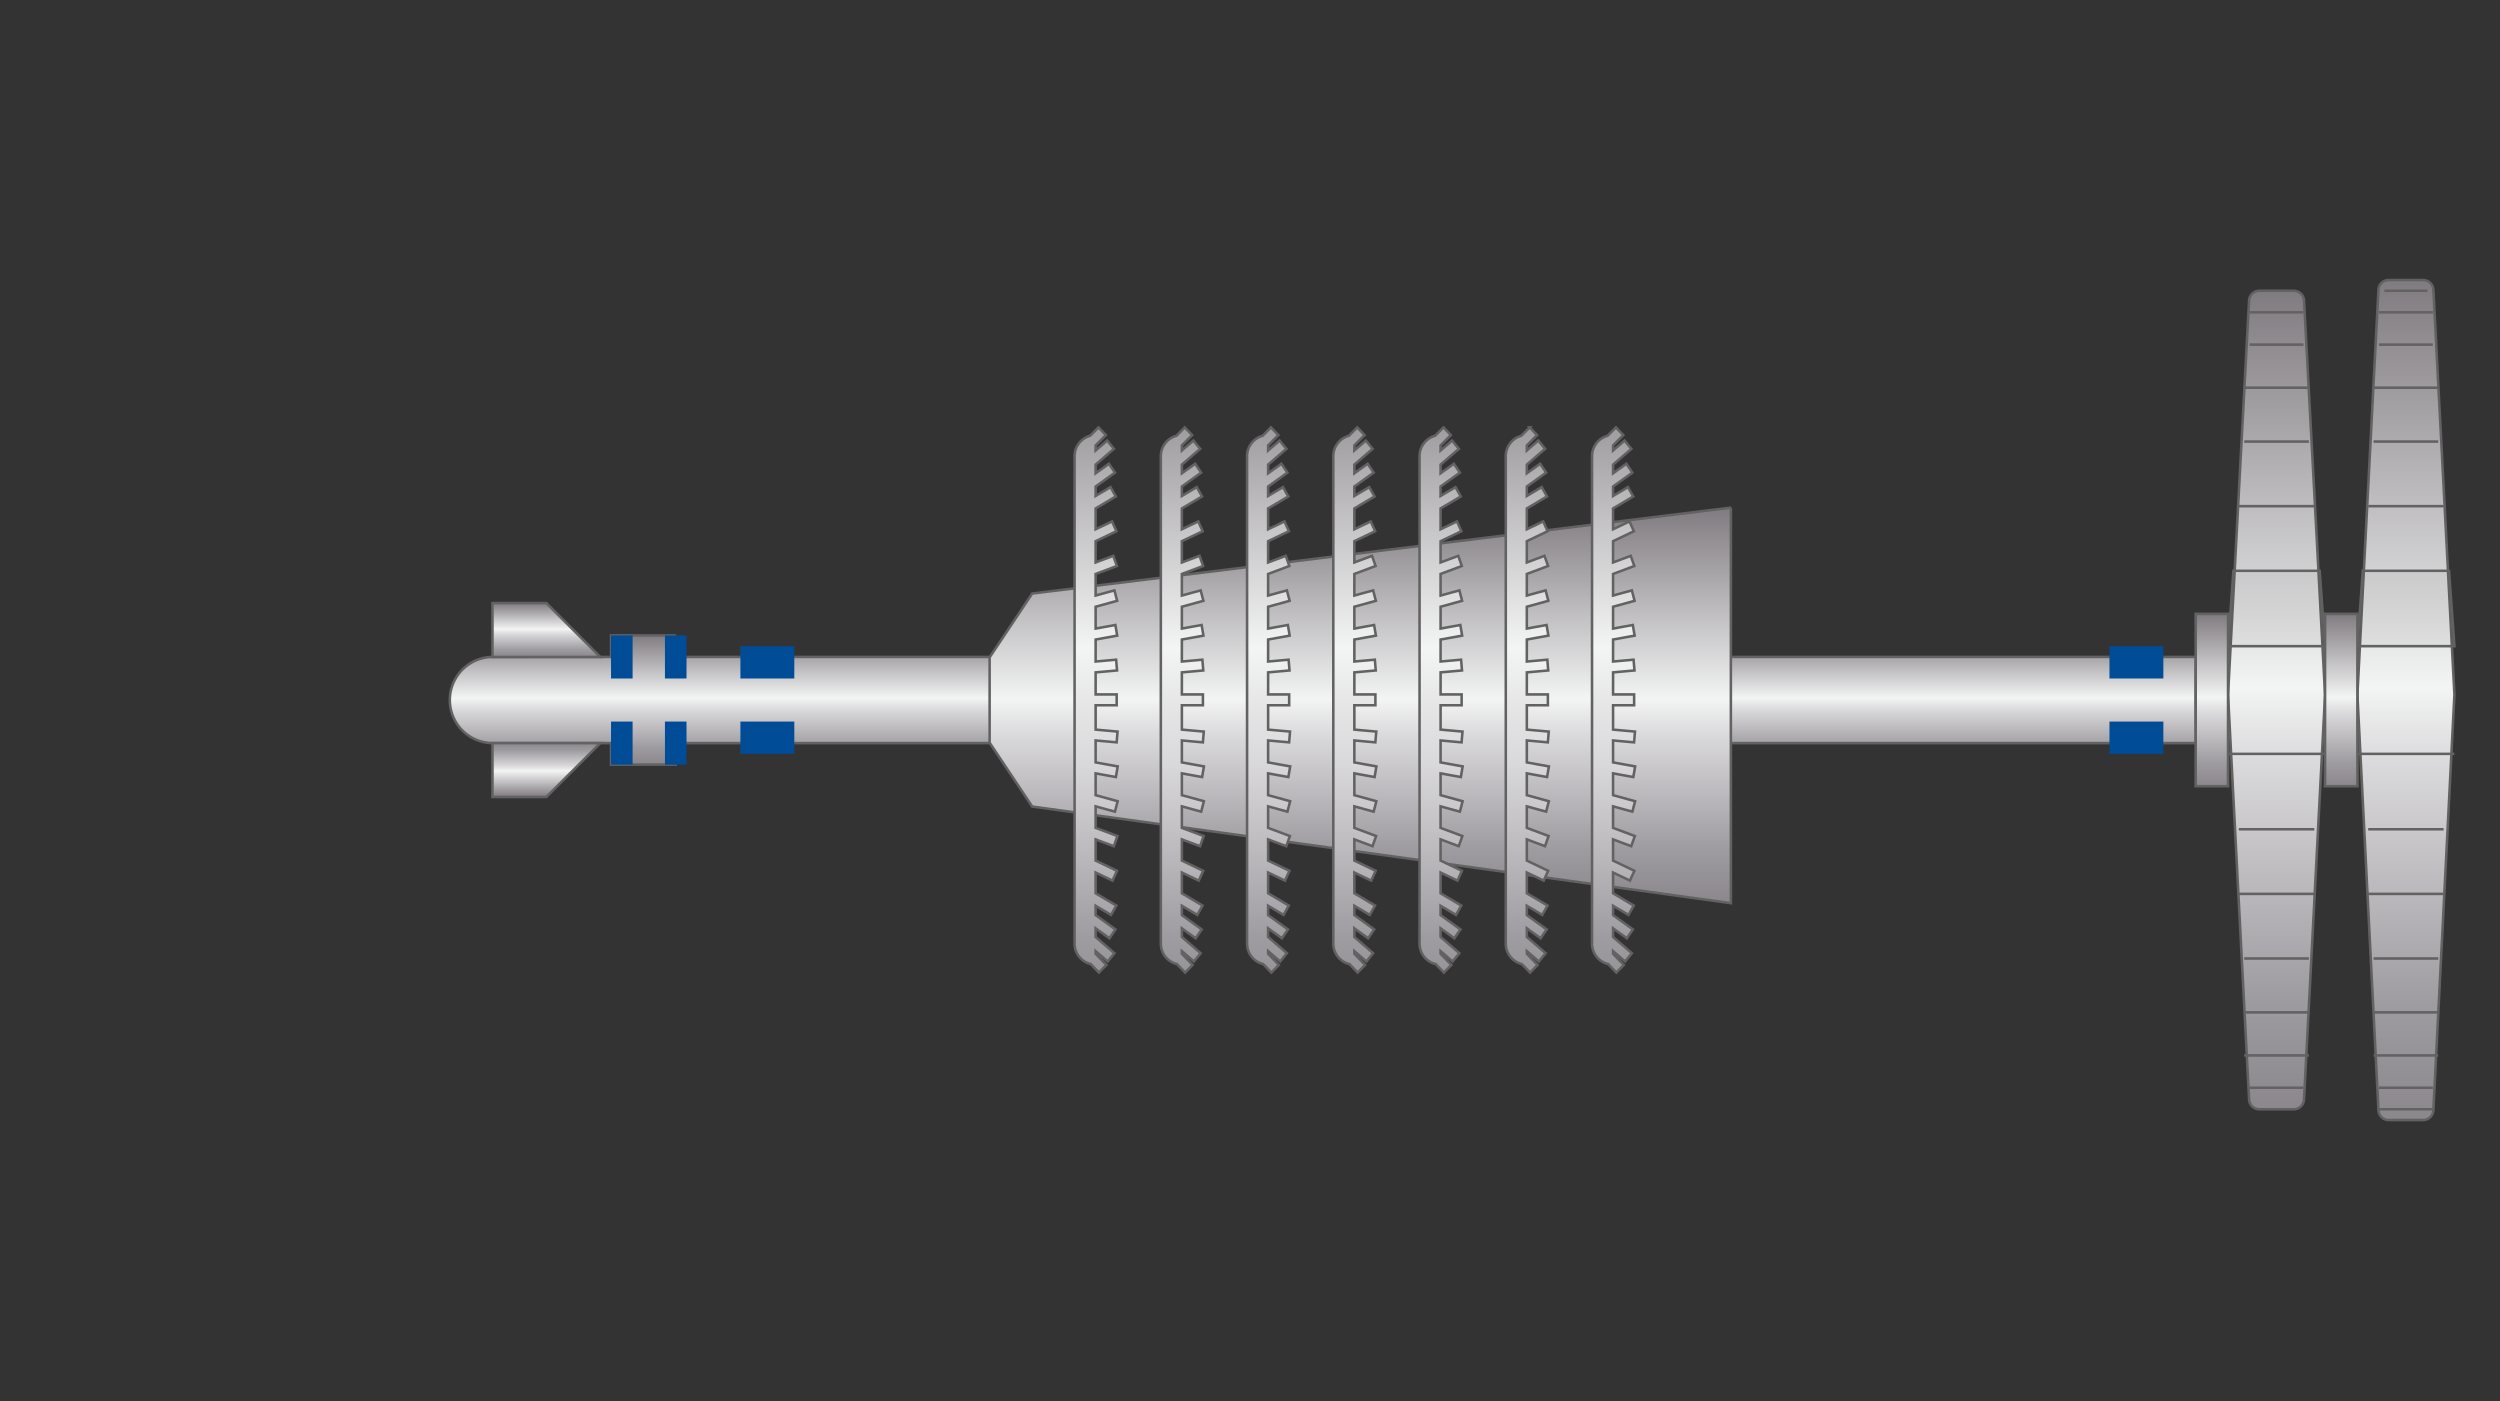 <svg width="487" height="273" xmlns="http://www.w3.org/2000/svg" xmlns:xlink="http://www.w3.org/1999/xlink"><rect width="100%" height="100%" fill="#333333" stroke="none"/><defs><linearGradient x1="50.034%" y1="99.984%" x2="50.034%" y2="-.004%" id="c"><stop stop-color="#8B878D" offset="0%"/><stop stop-color="#9F9CA1" offset="13.66%"/><stop stop-color="#D9D8DA" offset="42.07%"/><stop stop-color="#F3F4F4" offset="51.52%"/><stop stop-color="#807B80" offset="100%"/></linearGradient><linearGradient x1="50.034%" y1="99.984%" x2="50.034%" y2="-.004%" id="d"><stop stop-color="#8B878D" offset="0%"/><stop stop-color="#9F9CA1" offset="13.66%"/><stop stop-color="#D9D8DA" offset="42.07%"/><stop stop-color="#F3F4F4" offset="51.52%"/><stop stop-color="#807B80" offset="100%"/></linearGradient><linearGradient x1="50.034%" y1="99.984%" x2="50.034%" y2="-.004%" id="e"><stop stop-color="#8B878D" offset="0%"/><stop stop-color="#9F9CA1" offset="13.66%"/><stop stop-color="#D9D8DA" offset="42.07%"/><stop stop-color="#F3F4F4" offset="51.52%"/><stop stop-color="#807B80" offset="100%"/></linearGradient><linearGradient x1="50.034%" y1="110.798%" x2="50.034%" y2="-15.403%" id="f"><stop stop-color="#8B878D" offset="0%"/><stop stop-color="#9F9CA1" offset="13.66%"/><stop stop-color="#D9D8DA" offset="39.007%"/><stop stop-color="#F3F4F4" offset="55.749%"/><stop stop-color="#807B80" offset="100%"/></linearGradient><linearGradient x1="50.034%" y1="99.984%" x2="50.034%" y2="-.004%" id="g"><stop stop-color="#8B878D" offset="0%"/><stop stop-color="#9F9CA1" offset="13.66%"/><stop stop-color="#D9D8DA" offset="42.07%"/><stop stop-color="#F3F4F4" offset="51.52%"/><stop stop-color="#807B80" offset="100%"/></linearGradient><linearGradient x1="50.034%" y1="99.984%" x2="50.034%" y2="-.004%" id="h"><stop stop-color="#8B878D" offset="0%"/><stop stop-color="#9F9CA1" offset="13.66%"/><stop stop-color="#D9D8DA" offset="42.07%"/><stop stop-color="#F3F4F4" offset="51.52%"/><stop stop-color="#807B80" offset="100%"/></linearGradient><linearGradient x1="50.034%" y1="99.984%" x2="50.034%" y2="-.004%" id="i"><stop stop-color="#8B878D" offset="0%"/><stop stop-color="#9F9CA1" offset="13.66%"/><stop stop-color="#D9D8DA" offset="42.07%"/><stop stop-color="#F3F4F4" offset="51.52%"/><stop stop-color="#807B80" offset="100%"/></linearGradient><path id="a" d="M0 0h487v272.731H0z"/></defs><g fill="none" fill-rule="evenodd"><mask id="b" fill="#fff"><use xlink:href="#a"/></mask><g mask="url(#b)"><path d="M44.397 76.407v4.195h296.091v16.784H44.397v4.196h-12.6v-4.196H8.69a8.392 8.392 0 010-16.783l23.108-.001v-4.195h12.6z" stroke="#636262" stroke-width=".5" fill="url(#c)" fill-rule="nonzero" transform="translate(87.234 47.371)"/><path stroke="#636262" stroke-width=".5" fill="url(#d)" fill-rule="nonzero" d="M8.698 70.113h10.5l10.5 10.49h-21z" transform="translate(87.234 47.371)"/><path fill="#004C97" d="M410.923 125.876h10.5v6.294h-10.5z"/><path stroke="#636262" stroke-width=".5" fill="url(#d)" fill-rule="nonzero" transform="matrix(1 0 0 -1 87.234 252.633)" d="M8.698 97.386h10.5l10.5 10.49h-21z"/><path fill="#004C97" d="M410.923 140.561h10.5v6.294h-10.5zM144.231 125.876h10.5v6.294h-10.5zM144.231 140.561h10.5v6.294h-10.5zM133.731 123.778v8.392h-4.2v-8.392h4.2zm-10.5 0v8.392h-4.2v-8.392h4.2zM133.731 140.561v8.392h-4.2v-8.392h4.2zm-10.5 0v8.392h-4.2v-8.392h4.2z"/><g fill-rule="nonzero" stroke="#636262" stroke-width=".5"><path d="M144.646 15.635L8.544 32.37.25 44.8V61.43l8.295 12.431 136.1 18.827V15.635z" fill="url(#e)" transform="translate(192.53 83.25)"/><path d="M21.461 0l1.431 1.508-1.994 2.003v.993l2.243-1.931 1.318 1.613-3.56 3.067v1.698l2.585-1.859 1.176 1.725-3.762 2.704v1.839l2.902-1.72 1.025 1.824-3.927 2.328v4.056l3.188-1.526.866 1.908-4.054 1.941v4.142l3.441-1.286.701 1.978-4.142 1.548v4.207l3.661-1.007.53 2.034-4.19 1.153v4.254l3.844-.696.356 2.073-4.2.761v4.283l3.991-.358.179 2.098-4.17.374v4.299h4.1v2.106l-4.1-.001v4.745l4.27.384-.179 2.097-4.092-.368v4.275l4.301.78-.356 2.073-3.945-.715v4.244l4.292 1.182-.53 2.033-3.762-1.035v4.197l4.243 1.586-.701 1.979-3.542-1.325v4.132l4.154 1.99-.866 1.908-3.288-1.575v4.045l4.027 2.388-1.025 1.823-3.002-1.779v1.826L24.76 97.8l-1.176 1.725-2.686-1.932v1.684l3.661 3.154-1.318 1.613-2.343-2.019v.518l2.092 2.178-1.456 1.482-1.586-1.65a4.101 4.101 0 01-3.149-3.99V5.6a4.102 4.102 0 013.03-3.959L21.46 0zM38.26 0l1.432 1.508-1.994 2.003v.993l2.243-1.931 1.317 1.613-3.56 3.067v1.698l2.586-1.859 1.176 1.725-3.762 2.704v1.839l2.901-1.72 1.025 1.824-3.926 2.328v4.056l3.187-1.526.866 1.908-4.053 1.941v4.142l3.44-1.286.702 1.978-4.142 1.548v4.207l3.66-1.007.531 2.034-4.191 1.153v4.254l3.845-.696.356 2.073-4.201.761v4.283l3.992-.358.178 2.098-4.17.374v4.299h4.1v2.106l-4.1-.001v4.745l4.27.384-.178 2.097-4.092-.368v4.275l4.3.78-.355 2.073-3.945-.715v4.244l4.291 1.182-.53 2.033-3.761-1.035v4.197l4.242 1.586-.701 1.979-3.541-1.325v4.132l4.154 1.99-.867 1.908-3.287-1.575v4.045l4.026 2.388-1.024 1.823-3.002-1.779v1.826L41.56 97.8l-1.176 1.725-2.686-1.932v1.684l3.66 3.154-1.317 1.613-2.343-2.019v.518l2.092 2.178-1.456 1.482-1.586-1.65a4.101 4.101 0 01-3.149-3.99V5.6a4.102 4.102 0 013.03-3.959L38.26 0zM55.06 0l1.431 1.508-1.994 2.003v.993l2.243-1.931 1.318 1.613-3.56 3.067v1.698l2.585-1.859 1.176 1.725-3.762 2.704v1.839l2.902-1.72 1.025 1.824-3.927 2.328v4.056l3.188-1.526.866 1.908-4.054 1.941v4.142l3.441-1.286.701 1.978-4.142 1.548v4.207l3.661-1.007.53 2.034-4.19 1.153v4.254l3.844-.696.356 2.073-4.2.761v4.283l3.991-.358.179 2.098-4.17.374v4.299h4.1v2.106l-4.1-.001v4.745l4.27.384-.179 2.097-4.092-.368v4.275l4.301.78-.356 2.073-3.945-.715v4.244l4.292 1.182-.53 2.033-3.762-1.035v4.197l4.243 1.586-.702 1.979-3.54-1.325v4.132l4.153 1.99-.866 1.908-3.288-1.575v4.045l4.027 2.388-1.025 1.823-3.002-1.779v1.826L58.36 97.8l-1.176 1.725-2.686-1.932v1.684l3.66 3.154-1.317 1.613-2.343-2.019v.518l2.092 2.178-1.456 1.482-1.586-1.65a4.101 4.101 0 01-3.149-3.99V5.6a4.102 4.102 0 013.03-3.959L55.06 0zM71.86 0l1.43 1.508-1.993 2.003v.993l2.243-1.931 1.317 1.613-3.56 3.067v1.698l2.586-1.859 1.176 1.725-3.762 2.704v1.839l2.901-1.72 1.025 1.824-3.926 2.328v4.056l3.187-1.526.866 1.908-4.053 1.941v4.142l3.44-1.286.702 1.978-4.142 1.548v4.207l3.66-1.007.531 2.034-4.191 1.153v4.254l3.845-.696.356 2.073-4.201.761v4.283l3.992-.358.178 2.098-4.17.374v4.299h4.1v2.106l-4.1-.001v4.745l4.27.384-.178 2.097-4.092-.368v4.275l4.3.78-.355 2.073-3.945-.715v4.244l4.291 1.182-.53 2.033-3.761-1.035v4.197l4.242 1.586-.701 1.979-3.541-1.325v4.132l4.154 1.99-.867 1.908-3.287-1.575v4.045l4.026 2.388-1.024 1.823-3.002-1.779v1.826l3.862 2.777-1.176 1.725-2.686-1.932v1.684l3.66 3.154-1.317 1.613-2.343-2.019v.518l2.092 2.178-1.456 1.482-1.586-1.65a4.101 4.101 0 01-3.15-3.99V5.6a4.102 4.102 0 013.03-3.959L71.86 0zM88.66 0l1.43 1.508-1.994 2.003v.993l2.243-1.931 1.318 1.613-3.56 3.067v1.698l2.585-1.859 1.176 1.725-3.762 2.704v1.839l2.902-1.72 1.025 1.824-3.927 2.328v4.056l3.188-1.526.866 1.908-4.054 1.941v4.142l3.441-1.286.701 1.978-4.142 1.548v4.207l3.661-1.007.53 2.034-4.19 1.153v4.254l3.844-.696.356 2.073-4.2.761v4.283l3.991-.358.179 2.098-4.17.374v4.299h4.1v2.106l-4.1-.001v4.745l4.27.384-.179 2.097-4.092-.368v4.275l4.301.78-.356 2.073-3.945-.715v4.244l4.292 1.182-.53 2.033-3.762-1.035v4.197l4.243 1.586-.702 1.979-3.54-1.325v4.132l4.153 1.99-.866 1.908-3.288-1.575v4.045l4.027 2.388-1.025 1.823-3.002-1.779v1.826l3.862 2.777-1.176 1.725-2.686-1.932v1.684l3.66 3.154-1.317 1.613-2.343-2.019v.518l2.092 2.178-1.456 1.482-1.586-1.65a4.101 4.101 0 01-3.149-3.99V5.6a4.102 4.102 0 013.03-3.959L88.659 0zM105.459 0l1.43 1.508-1.993 2.003v.993l2.243-1.931 1.317 1.613-3.56 3.067v1.698l2.586-1.859 1.176 1.725-3.762 2.704v1.839l2.901-1.72 1.025 1.824-3.926 2.328v4.056l3.187-1.526.866 1.908-4.053 1.941v4.142l3.44-1.286.702 1.978-4.142 1.548v4.207l3.66-1.007.531 2.034-4.191 1.153v4.254l3.845-.696.356 2.073-4.201.761v4.283l3.992-.358.178 2.098-4.17.374v4.299h4.1v2.106l-4.1-.001v4.745l4.27.384-.178 2.097-4.092-.368v4.275l4.3.78-.355 2.073-3.945-.715v4.244l4.291 1.182-.53 2.033-3.761-1.035v4.197l4.242 1.586-.701 1.979-3.541-1.325v4.132l4.154 1.99-.867 1.908-3.287-1.575v4.045l4.026 2.388-1.025 1.823-3.001-1.779v1.826l3.862 2.777-1.176 1.725-2.686-1.932v1.684l3.66 3.154-1.317 1.613-2.343-2.019v.518l2.092 2.178-1.456 1.482-1.586-1.65a4.101 4.101 0 01-3.15-3.99V5.6a4.102 4.102 0 013.03-3.959L105.46 0zM122.258 0l1.431 1.508-1.994 2.003v.993l2.243-1.931 1.318 1.613-3.56 3.067v1.698l2.585-1.859 1.176 1.725-3.762 2.704v1.839l2.902-1.72 1.025 1.824-3.927 2.328v4.056l3.188-1.526.866 1.908-4.054 1.941v4.142l3.441-1.286.701 1.978-4.142 1.548v4.207l3.661-1.007.53 2.034-4.19 1.153v4.254l3.844-.696.356 2.073-4.2.761v4.283l3.991-.358.179 2.098-4.17.374v4.299h4.1v2.106l-4.1-.001v4.745l4.27.384-.179 2.097-4.092-.368v4.275l4.301.78-.356 2.073-3.945-.715v4.244l4.292 1.182-.53 2.033-3.762-1.035v4.197l4.243 1.586-.702 1.979-3.54-1.325v4.132l4.153 1.99-.866 1.908-3.288-1.575v4.045l4.027 2.388-1.025 1.823-3.002-1.779v1.826l3.862 2.777-1.176 1.725-2.686-1.932v1.684l3.66 3.154-1.317 1.613-2.343-2.019v.518l2.092 2.178-1.456 1.482-1.586-1.65a4.101 4.101 0 01-3.149-3.99V5.6a4.102 4.102 0 013.03-3.959L122.258 0z" fill="url(#f)" transform="translate(192.53 83.25)"/></g><g stroke="#636262" stroke-width=".5"><path d="M6.099 0H12.8a2 2 0 011.997 1.896l4.096 78.772a2 2 0 010 .205l-4.098 80.867a2 2 0 01-1.998 1.899H6.101a2 2 0 01-1.997-1.9L.005 80.874a2 2 0 010-.205L4.101 1.896A2 2 0 016.1 0z" fill="url(#g)" fill-rule="nonzero" transform="translate(459.221 54.546)"/><path d="M478.12 146.855h-18.899m0-20.98h18.9M476.021 174.128h-14.7m0-12.587h14.7M477.071 111.19h-16.8m1.05-12.587h14.7M460.271 111.19h16.8l1.05 14.686h-18.9zM474.971 197.206h-12.6m0-10.49h12.6M474.971 86.015h-12.6m0-10.49h12.6M474.971 205.597h-12.6m0-8.391h12.6M474.971 75.526h-12.6m1.05-8.392h10.5M473.921 211.891h-10.5m-1.05-6.294h12.6M473.921 216.087h-10.5m0-4.196h10.5M473.921 60.84h-10.5m1.05-4.196h8.4" fill-opacity=".04" fill="#000"/></g><g stroke="#636262" stroke-width=".5"><path d="M6.096 0h6.707a2 2 0 011.998 1.893l4.093 76.674a2 2 0 010 .21l-4.096 78.77a2 2 0 01-1.997 1.896H6.099a2 2 0 01-1.998-1.896L.005 78.777a2 2 0 010-.21L4.1 1.893A2 2 0 016.096 0z" fill="url(#h)" fill-rule="nonzero" transform="translate(434.022 56.644)"/><path d="M452.922 146.855h-18.9m0-20.98h18.9M450.822 174.128h-14.7m0-12.587h14.7M451.872 111.19h-16.8m1.05-12.587h14.7M435.072 111.19h16.8l1.05 14.686h-18.9zM449.772 197.206h-12.6m0-10.49h12.6M449.772 86.015h-12.6m0-10.49h12.6M449.772 205.597h-12.6m0-8.391h12.6M449.772 75.526h-12.6m1.05-8.392h10.5M448.722 211.891h-10.5m-1.05-6.294h12.6M438.222 211.891h10.5M448.722 60.84h-10.5" fill-opacity=".04" fill="#000"/></g><path stroke="#636262" stroke-width=".5" fill="url(#i)" fill-rule="nonzero" d="M340.488 72.211h6.3v33.567h-6.3zM365.687 72.211h6.3v33.567h-6.3z" transform="translate(87.234 47.371)"/></g></g></svg>